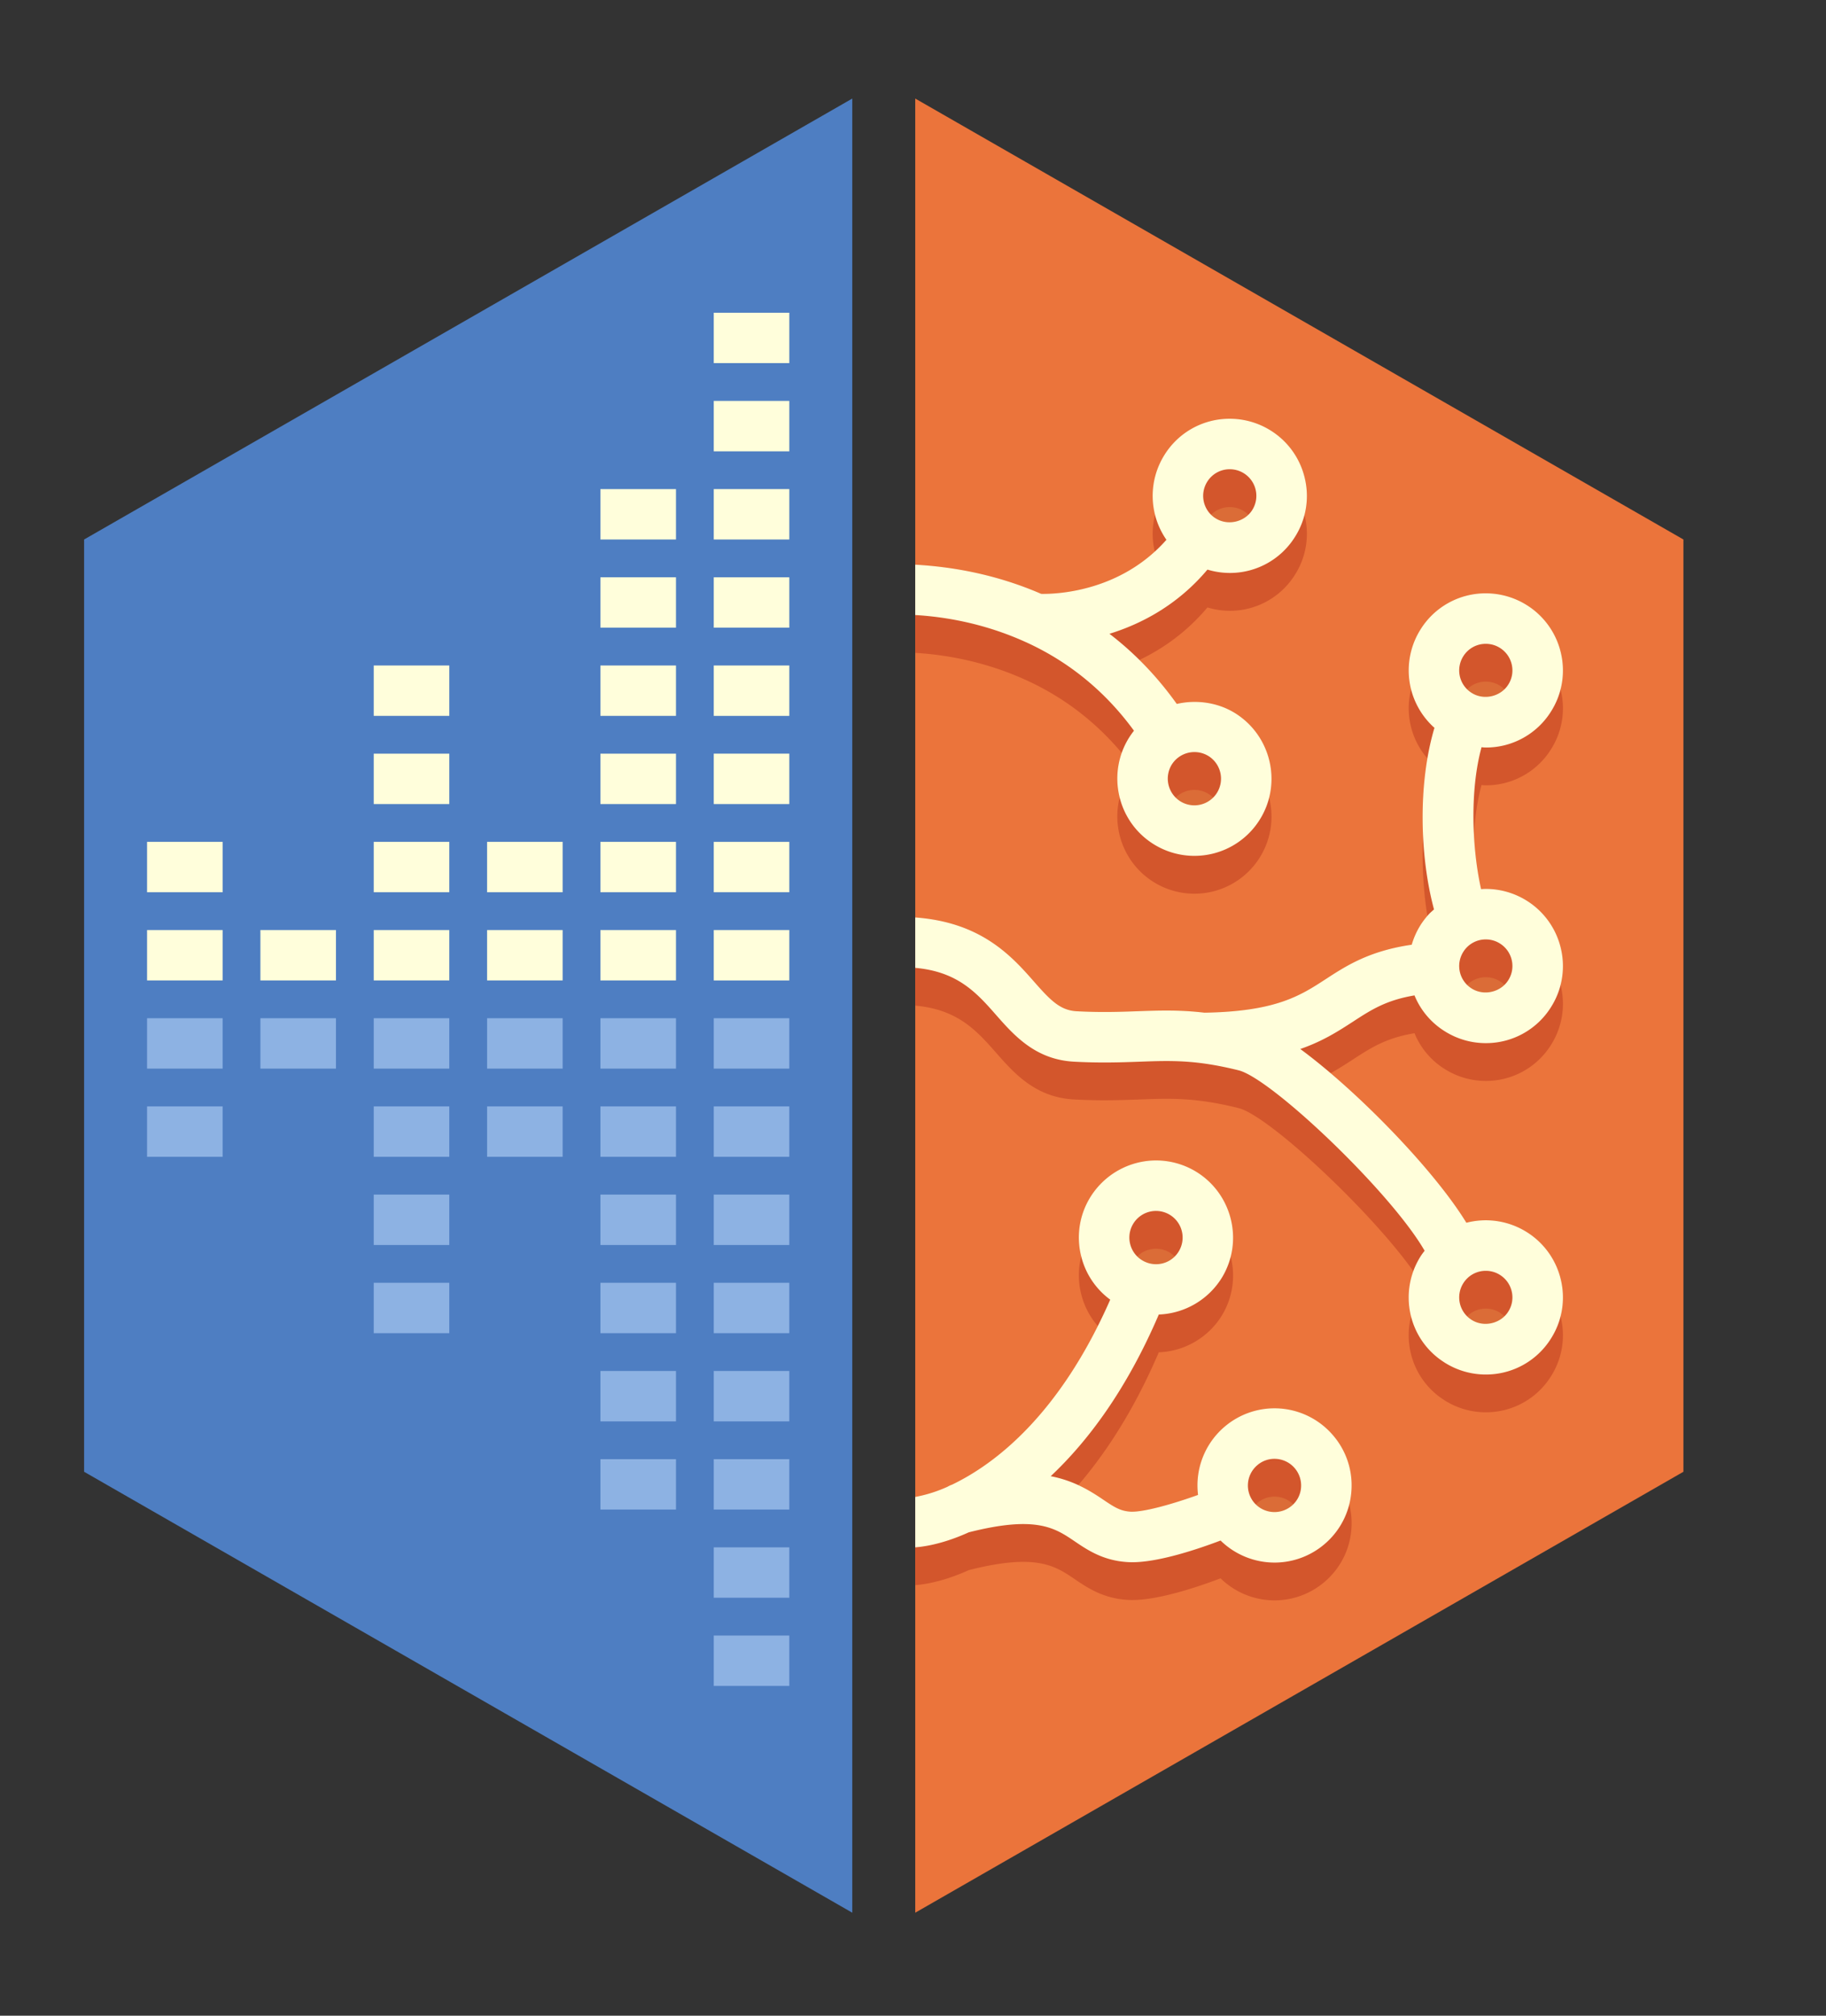 <svg xmlns:xlink="http://www.w3.org/1999/xlink" xmlns="http://www.w3.org/2000/svg" width="145" height="160">
    <rect width="100%" height="100%" fill="#333333" stroke="none"/>
    <path fill="#EB743B" d="M72.678 7.823v144l61-35v-74z"/>
    <path fill="#4E7EC2" d="M67.678 7.823l-61 35v74l61 35z"/>
    <g opacity=".07">
        <defs>
            <path id="a" d="M72.678 33.239h51.432v90.792H72.678z"/>
        </defs>
        <clipPath id="b">
            <use xlink:href="#a" overflow="visible"/>
        </clipPath>
        <path clip-path="url(#b)"
              d="M89.98 99.557a2.1 2.1 0 011.819-1.03c.378 0 .752.104 1.078.297a2.12 2.12 0 01.735 2.898 2.096 2.096 0 01-1.817 1.032c-.379 0-.755-.105-1.084-.301a2.095 2.095 0 01-.964-1.294 2.1 2.1 0 01.233-1.602m12.602 22.362a2.121 2.121 0 01-2.981-.225 2.116 2.116 0 01.231-2.981 2.08 2.08 0 011.373-.512 2.117 2.117 0 012.109 2.278 2.086 2.086 0 01-.732 1.44M93.058 63.08a2.128 2.128 0 012.916-.656 2.12 2.12 0 01.66 2.919 2.115 2.115 0 01-2.919.661 2.127 2.127 0 01-.657-2.924m6.379-20.187c-.6.951-1.937 1.271-2.912.653l-.096-.062a2.107 2.107 0 01-.557-2.851 2.093 2.093 0 011.784-.98 2.11 2.11 0 011.781 3.24M116.203 54.491a2.096 2.096 0 011.783-.98c.4 0 .79.113 1.125.325.481.304.813.775.937 1.33a2.08 2.08 0 01-.28 1.584c-.597.951-1.938 1.273-2.912.653l-.093-.062a2.104 2.104 0 01-.56-2.85m0 23.463a2.096 2.096 0 011.783-.98c.4 0 .79.112 1.125.326.481.304.813.774.937 1.329a2.083 2.083 0 01-.28 1.585c-.597.95-1.938 1.271-2.912.652l-.093-.062a2.104 2.104 0 01-.56-2.85m0 26.303a2.099 2.099 0 011.783-.98c.4 0 .79.113 1.125.326.481.304.813.775.937 1.33a2.08 2.08 0 01-.28 1.584c-.597.951-1.938 1.271-2.912.653l-.093-.062a2.106 2.106 0 01-.56-2.851"/>
        <path clip-path="url(#b)"
              d="M105.853 113.927a6.11 6.11 0 00-8.631-.662 6.12 6.12 0 00-2.087 5.396c-1.948.701-4.258 1.366-5.328 1.332-.822-.043-1.302-.345-2.224-.971-1.172-.795-2.418-1.512-4.148-1.847 2.935-2.761 6.008-6.83 8.584-12.834a6.15 6.15 0 005.038-2.972c1.724-2.896.773-6.659-2.124-8.394a6.133 6.133 0 00-3.134-.864 6.154 6.154 0 00-5.261 2.986 6.079 6.079 0 00-.678 4.636 6.075 6.075 0 002.302 3.429c-4.053 9.218-9.219 13.08-12.565 14.685a2.016 2.016 0 00-.361.168c-1.186.531-2.049.704-2.558.808v4c.275-.03 1.884-.118 4.247-1.192 5.347-1.357 6.839-.354 8.407.709 1.021.692 2.291 1.554 4.263 1.655.099.006.204.009.308.009 2.11 0 5.172-1.022 7.021-1.723a6.132 6.132 0 004.285 1.75 6.112 6.112 0 003.983-1.476 6.072 6.072 0 002.119-4.176 6.072 6.072 0 00-1.458-4.452M89.98 97.151a2.114 2.114 0 013.632 2.165 2.096 2.096 0 01-1.817 1.032c-.379 0-.755-.105-1.084-.301a2.095 2.095 0 01-.964-1.294 2.101 2.101 0 01.233-1.602m12.602 22.363a2.121 2.121 0 01-2.981-.225 2.116 2.116 0 01.231-2.981 2.08 2.08 0 011.373-.512 2.117 2.117 0 012.109 2.278 2.086 2.086 0 01-.732 1.44M103.627 38.027a6.088 6.088 0 00-2.708-3.844 6.12 6.12 0 00-3.264-.944 6.076 6.076 0 00-5.174 2.85 6.11 6.11 0 00.143 6.758c-3.645 4.124-8.706 4.314-9.942 4.293-3.692-1.604-7.234-2.164-10.005-2.317v3.996c2.442.144 5.553.686 8.748 2.136.005.002.01.002.015.005 3.445 1.562 6.334 3.927 8.607 7.041a6.61 6.61 0 00-.382.538c-1.795 2.854-.942 6.643 1.904 8.444.98.622 2.111.951 3.269.951a6.105 6.105 0 005.183-2.851c1.806-2.851.951-6.642-1.908-8.453-1.384-.872-3.092-1.114-4.667-.755-1.538-2.155-3.324-4.017-5.345-5.567 2.517-.778 5.401-2.268 7.78-5.095a6.18 6.18 0 001.77.266 6.08 6.08 0 005.172-2.848 6.048 6.048 0 00.804-4.604M93.058 60.674a2.128 2.128 0 012.916-.656 2.12 2.12 0 01.66 2.919 2.115 2.115 0 01-2.919.661 2.127 2.127 0 01-.657-2.924m6.379-20.187c-.6.951-1.937 1.271-2.912.653l-.096-.062a2.107 2.107 0 01-.557-2.851 2.093 2.093 0 011.784-.98 2.11 2.11 0 011.781 3.24"/>
        <path clip-path="url(#b)"
              d="M112.323 79.011a6.04 6.04 0 002.393 2.84c.981.621 2.11.949 3.267.949a6.083 6.083 0 005.173-2.848 6.064 6.064 0 00.805-4.605 6.103 6.103 0 00-2.709-3.844 6.128 6.128 0 00-3.266-.944c-.125 0-.25.008-.375.018-.71-3.158-.919-7.769.035-11.265.113.011.225.024.337.024a6.08 6.08 0 005.173-2.848 6.062 6.062 0 00.805-4.604 6.103 6.103 0 00-2.709-3.844 6.128 6.128 0 00-3.266-.944 6.079 6.079 0 00-5.173 2.85 6.104 6.104 0 001.025 7.764c.021.02.048.037.071.059-1.349 4.518-1.145 10.324-.036 14.417-.144.132-.294.254-.426.399a6.327 6.327 0 00-.634.825 6.2 6.2 0 00-.71 1.578c-3.371.488-5.198 1.671-6.824 2.729-2.035 1.324-3.961 2.572-9.636 2.666-1.963-.23-3.552-.178-5.29-.116-1.43.052-2.91.105-4.848.003-1.335-.071-2.104-.882-3.458-2.424-1.803-2.055-4.219-4.648-9.369-5.022v4c3.295.299 4.795 1.887 6.356 3.667 1.487 1.694 3.175 3.615 6.256 3.782 2.118.114 3.76.052 5.208.001 2.491-.092 4.453-.161 7.855.683 2.608.644 12.099 9.674 14.774 14.323-.109.142-.219.282-.314.434-1.743 2.755-1.026 6.385 1.619 8.251.073.052.152.104.284.191.981.621 2.11.948 3.267.948a6.081 6.081 0 005.173-2.849 6.06 6.06 0 00.805-4.603 6.1 6.1 0 00-2.709-3.845 6.128 6.128 0 00-4.809-.749c-2.56-4.188-8.652-10.455-13.189-13.792 1.813-.628 3.05-1.436 4.212-2.188 1.427-.93 2.614-1.69 4.857-2.067m3.88-26.926a2.096 2.096 0 011.783-.98c.4 0 .79.113 1.125.325.481.304.813.775.937 1.33a2.08 2.08 0 01-.28 1.584c-.597.951-1.938 1.273-2.912.653l-.093-.062a2.104 2.104 0 01-.56-2.85m0 23.463a2.096 2.096 0 011.783-.98c.4 0 .79.112 1.125.326.481.304.813.774.937 1.329a2.083 2.083 0 01-.28 1.585c-.597.95-1.938 1.272-2.912.652l-.093-.062a2.104 2.104 0 01-.56-2.85m0 26.304a2.099 2.099 0 011.783-.98c.4 0 .79.113 1.125.326.481.304.813.775.937 1.33a2.08 2.08 0 01-.28 1.584c-.597.951-1.938 1.271-2.912.653l-.093-.062a2.106 2.106 0 01-.56-2.851"/>
    </g>
    <path fill="#D3562C"
          d="M105.853 116.927a6.11 6.11 0 00-8.631-.662 6.12 6.12 0 00-2.087 5.396c-1.948.701-4.258 1.366-5.328 1.332-.822-.043-1.302-.345-2.224-.971-1.172-.795-2.418-1.512-4.148-1.847 2.935-2.761 6.008-6.83 8.584-12.834a6.15 6.15 0 005.038-2.972c1.724-2.896.773-6.659-2.124-8.394a6.133 6.133 0 00-3.134-.864 6.154 6.154 0 00-5.261 2.986 6.079 6.079 0 00-.678 4.636 6.075 6.075 0 002.302 3.429c-4.053 9.218-9.219 13.08-12.565 14.685a2.016 2.016 0 00-.361.168c-1.186.531-2.049.704-2.558.808v4c.275-.03 1.884-.118 4.247-1.192 5.347-1.357 6.839-.354 8.407.709 1.021.692 2.291 1.554 4.263 1.655.099.006.204.009.308.009 2.11 0 5.172-1.022 7.021-1.723a6.132 6.132 0 004.285 1.75 6.112 6.112 0 003.983-1.476 6.072 6.072 0 002.119-4.176 6.072 6.072 0 00-1.458-4.452M89.98 100.151a2.114 2.114 0 013.632 2.165 2.096 2.096 0 01-1.817 1.032c-.379 0-.755-.105-1.084-.301a2.095 2.095 0 01-.964-1.294 2.101 2.101 0 01.233-1.602m12.602 22.363a2.121 2.121 0 01-2.981-.225 2.116 2.116 0 01.231-2.981 2.08 2.08 0 011.373-.512 2.117 2.117 0 012.109 2.278 2.086 2.086 0 01-.732 1.44"/>
    <path d="M81.679 53.434"/>
    <path fill="#D3562C"
          d="M103.627 41.031a6.088 6.088 0 00-2.708-3.844 6.12 6.12 0 00-3.264-.944 6.076 6.076 0 00-5.174 2.85 6.11 6.11 0 00.143 6.758c-3.645 4.124-8.706 4.314-9.942 4.293-3.692-1.604-7.234-2.164-10.005-2.317v3.996c2.442.144 5.553.686 8.748 2.136.005.002.01.002.015.005 3.445 1.562 6.334 3.927 8.607 7.041a6.441 6.441 0 00-.382.538c-1.795 2.854-.942 6.643 1.904 8.444.98.622 2.111.951 3.269.951a6.105 6.105 0 005.183-2.851c1.806-2.851.951-6.642-1.908-8.453-1.384-.872-3.092-1.114-4.667-.755-1.538-2.155-3.324-4.017-5.345-5.567 2.517-.778 5.401-2.268 7.78-5.095a6.18 6.18 0 001.77.266 6.08 6.08 0 005.172-2.849 6.046 6.046 0 00.804-4.603M93.058 63.678a2.128 2.128 0 012.916-.656 2.12 2.12 0 01.66 2.919 2.115 2.115 0 01-2.919.661 2.127 2.127 0 01-.657-2.924m6.379-20.187c-.6.951-1.937 1.271-2.912.653l-.096-.062a2.107 2.107 0 01-.557-2.851 2.093 2.093 0 011.784-.98 2.11 2.11 0 011.781 3.24"/>
    <path fill="#D3562C"
          d="M112.323 82.011a6.04 6.04 0 002.393 2.84c.981.621 2.11.949 3.267.949a6.081 6.081 0 005.173-2.849 6.063 6.063 0 00.805-4.604 6.103 6.103 0 00-2.709-3.844 6.128 6.128 0 00-3.266-.944c-.125 0-.25.008-.375.018-.71-3.158-.919-7.769.035-11.265.113.011.225.024.337.024a6.08 6.08 0 005.173-2.848 6.062 6.062 0 00.805-4.604 6.103 6.103 0 00-2.709-3.844 6.128 6.128 0 00-3.266-.944 6.079 6.079 0 00-5.173 2.85 6.104 6.104 0 001.025 7.764c.021.02.048.037.071.059-1.349 4.518-1.145 10.324-.036 14.417-.144.132-.294.254-.426.399a6.327 6.327 0 00-.634.825 6.2 6.2 0 00-.71 1.578c-3.371.488-5.198 1.671-6.824 2.729-2.035 1.323-3.961 2.571-9.636 2.665-1.963-.23-3.552-.178-5.29-.116-1.43.052-2.91.105-4.848.003-1.335-.071-2.104-.882-3.458-2.424-1.803-2.055-4.219-4.648-9.369-5.022v4c3.295.298 4.795 1.887 6.356 3.667 1.487 1.694 3.175 3.615 6.256 3.782 2.118.114 3.76.052 5.208.001 2.491-.092 4.453-.161 7.855.683 2.608.644 12.099 9.674 14.774 14.323-.109.142-.219.282-.314.434-1.743 2.755-1.026 6.385 1.619 8.251.073.052.152.104.284.191.981.621 2.11.948 3.267.948a6.081 6.081 0 005.173-2.849 6.06 6.06 0 00.805-4.603 6.1 6.1 0 00-2.709-3.845 6.128 6.128 0 00-4.809-.749c-2.56-4.188-8.652-10.455-13.189-13.792 1.813-.628 3.05-1.436 4.212-2.188 1.427-.929 2.614-1.689 4.857-2.066m3.88-26.926a2.096 2.096 0 011.783-.98c.4 0 .79.113 1.125.325.481.304.813.775.937 1.33a2.08 2.08 0 01-.28 1.584c-.597.951-1.938 1.273-2.912.653l-.093-.062a2.104 2.104 0 01-.56-2.85m0 23.463a2.096 2.096 0 011.783-.98c.4 0 .79.112 1.125.326.481.304.813.774.937 1.329a2.084 2.084 0 01-.28 1.585c-.597.95-1.938 1.271-2.912.652l-.093-.062a2.104 2.104 0 01-.56-2.85m0 26.304a2.099 2.099 0 011.783-.98c.4 0 .79.113 1.125.326.481.304.813.775.937 1.33a2.08 2.08 0 01-.28 1.584c-.597.951-1.938 1.271-2.912.653l-.093-.062a2.106 2.106 0 01-.56-2.851"/>
    <path fill="#FFFEDB"
          d="M105.853 113.927a6.11 6.11 0 00-8.631-.662 6.12 6.12 0 00-2.087 5.396c-1.948.701-4.258 1.366-5.328 1.332-.822-.043-1.302-.345-2.224-.971-1.172-.795-2.418-1.512-4.148-1.847 2.935-2.761 6.008-6.83 8.584-12.834a6.15 6.15 0 005.038-2.972c1.724-2.896.773-6.659-2.124-8.394a6.133 6.133 0 00-3.134-.864 6.154 6.154 0 00-5.261 2.986 6.079 6.079 0 00-.678 4.636 6.075 6.075 0 002.302 3.429c-4.053 9.218-9.219 13.08-12.565 14.685a2.016 2.016 0 00-.361.168c-1.186.531-2.049.704-2.558.808v4c.275-.03 1.884-.118 4.247-1.192 5.347-1.357 6.839-.354 8.407.709 1.021.692 2.291 1.554 4.263 1.655.099.006.204.009.308.009 2.11 0 5.172-1.022 7.021-1.723a6.132 6.132 0 004.285 1.75 6.112 6.112 0 003.983-1.476 6.072 6.072 0 002.119-4.176 6.072 6.072 0 00-1.458-4.452M89.98 97.151a2.114 2.114 0 013.632 2.165 2.096 2.096 0 01-1.817 1.032c-.379 0-.755-.105-1.084-.301a2.095 2.095 0 01-.964-1.294 2.101 2.101 0 01.233-1.602m12.602 22.363a2.121 2.121 0 01-2.981-.225 2.116 2.116 0 01.231-2.981 2.08 2.08 0 011.373-.512 2.117 2.117 0 012.109 2.278 2.086 2.086 0 01-.732 1.44M103.627 38.027a6.088 6.088 0 00-2.708-3.844 6.12 6.12 0 00-3.264-.944 6.076 6.076 0 00-5.174 2.85 6.11 6.11 0 00.143 6.758c-3.645 4.124-8.706 4.314-9.942 4.293-3.692-1.604-7.234-2.164-10.005-2.317v3.996c2.442.144 5.553.686 8.748 2.136.005.002.01.002.015.005 3.445 1.562 6.334 3.927 8.607 7.041a6.61 6.61 0 00-.382.538c-1.795 2.854-.942 6.643 1.904 8.444.98.622 2.111.951 3.269.951a6.105 6.105 0 005.183-2.851c1.806-2.851.951-6.642-1.908-8.453-1.384-.872-3.092-1.114-4.667-.755-1.538-2.155-3.324-4.017-5.345-5.567 2.517-.778 5.401-2.268 7.78-5.095a6.18 6.18 0 001.77.266 6.08 6.08 0 005.172-2.848 6.048 6.048 0 00.804-4.604M93.058 60.674a2.128 2.128 0 012.916-.656 2.12 2.12 0 01.66 2.919 2.115 2.115 0 01-2.919.661 2.127 2.127 0 01-.657-2.924m6.379-20.187c-.6.951-1.937 1.271-2.912.653l-.096-.062a2.107 2.107 0 01-.557-2.851 2.093 2.093 0 011.784-.98 2.11 2.11 0 011.781 3.24"/>
    <path fill="#FFFEDB"
          d="M112.323 79.011a6.04 6.04 0 002.393 2.84c.981.621 2.11.949 3.267.949a6.083 6.083 0 005.173-2.848 6.064 6.064 0 00.805-4.605 6.103 6.103 0 00-2.709-3.844 6.128 6.128 0 00-3.266-.944c-.125 0-.25.008-.375.018-.71-3.158-.919-7.769.035-11.265.113.011.225.024.337.024a6.08 6.08 0 005.173-2.848 6.062 6.062 0 00.805-4.604 6.103 6.103 0 00-2.709-3.844 6.128 6.128 0 00-3.266-.944 6.079 6.079 0 00-5.173 2.85 6.104 6.104 0 001.025 7.764c.021.02.048.037.071.059-1.349 4.518-1.145 10.324-.036 14.417-.144.132-.294.254-.426.399a6.327 6.327 0 00-.634.825 6.2 6.2 0 00-.71 1.578c-3.371.488-5.198 1.671-6.824 2.729-2.035 1.324-3.961 2.572-9.636 2.666-1.963-.23-3.552-.178-5.29-.116-1.43.052-2.91.105-4.848.003-1.335-.071-2.104-.882-3.458-2.424-1.803-2.055-4.219-4.648-9.369-5.022v4c3.295.299 4.795 1.887 6.356 3.667 1.487 1.694 3.175 3.615 6.256 3.782 2.118.114 3.76.052 5.208.001 2.491-.092 4.453-.161 7.855.683 2.608.644 12.099 9.674 14.774 14.323-.109.142-.219.282-.314.434-1.743 2.755-1.026 6.385 1.619 8.251.073.052.152.104.284.191.981.621 2.11.948 3.267.948a6.081 6.081 0 005.173-2.849 6.06 6.06 0 00.805-4.603 6.1 6.1 0 00-2.709-3.845 6.128 6.128 0 00-4.809-.749c-2.56-4.188-8.652-10.455-13.189-13.792 1.813-.628 3.05-1.436 4.212-2.188 1.427-.93 2.614-1.69 4.857-2.067m3.88-26.926a2.096 2.096 0 011.783-.98c.4 0 .79.113 1.125.325.481.304.813.775.937 1.33a2.08 2.08 0 01-.28 1.584c-.597.951-1.938 1.273-2.912.653l-.093-.062a2.104 2.104 0 01-.56-2.85m0 23.463a2.096 2.096 0 011.783-.98c.4 0 .79.112 1.125.326.481.304.813.774.937 1.329a2.083 2.083 0 01-.28 1.585c-.597.95-1.938 1.272-2.912.652l-.093-.062a2.104 2.104 0 01-.56-2.85m0 26.304a2.099 2.099 0 011.783-.98c.4 0 .79.113 1.125.326.481.304.813.775.937 1.33a2.08 2.08 0 01-.28 1.584c-.597.951-1.938 1.271-2.912.653l-.093-.062a2.106 2.106 0 01-.56-2.851M56.678 24.823h6v4h-6zM56.678 31.823h6v4h-6zM56.678 38.823h6v4h-6zM56.678 45.823h6v4h-6zM56.678 52.823h6v4h-6zM56.678 59.823h6v4h-6zM56.678 66.823h6v4h-6zM56.678 73.823h6v4h-6z"/>
    <path fill="#8DB2E3"
          d="M56.678 80.823h6v4h-6zM56.678 87.823h6v4h-6zM56.678 94.823h6v4h-6zM56.678 101.823h6v4h-6zM56.678 108.823h6v4h-6zM56.678 115.823h6v4h-6zM56.678 122.823h6v4h-6zM56.678 129.823h6v4h-6z"/>
    <path fill="#FFFEDB"
          d="M47.678 38.823h6v4h-6zM47.678 45.823h6v4h-6zM47.678 52.823h6v4h-6zM47.678 59.823h6v4h-6zM47.678 66.823h6v4h-6zM47.678 73.823h6v4h-6z"/>
    <path fill="#8DB2E3"
          d="M47.678 80.823h6v4h-6zM47.678 87.823h6v4h-6zM47.678 94.823h6v4h-6zM47.678 101.823h6v4h-6zM47.678 108.823h6v4h-6zM47.678 115.823h6v4h-6z"/>
    <path fill="#FFFEDB" d="M38.678 66.823h6v4h-6zM38.678 73.823h6v4h-6z"/>
    <path fill="#8DB2E3" d="M38.678 80.823h6v4h-6zM38.678 87.823h6v4h-6z"/>
    <path fill="#FFFEDB" d="M29.678 52.823h6v4h-6zM29.678 59.823h6v4h-6zM29.678 66.823h6v4h-6zM29.678 73.823h6v4h-6z"/>
    <path fill="#8DB2E3" d="M29.678 80.823h6v4h-6zM29.678 87.823h6v4h-6zM29.678 94.823h6v4h-6zM29.678 101.823h6v4h-6z"/>
    <path fill="#FFFEDB" d="M20.678 73.823h6v4h-6z"/>
    <path fill="#8DB2E3" d="M20.678 80.823h6v4h-6z"/>
    <path fill="#FFFEDB" d="M11.678 66.823h6v4h-6zM11.678 73.823h6v4h-6z"/>
    <path fill="#8DB2E3" d="M11.678 80.823h6v4h-6zM11.678 87.823h6v4h-6z"/>
</svg>
